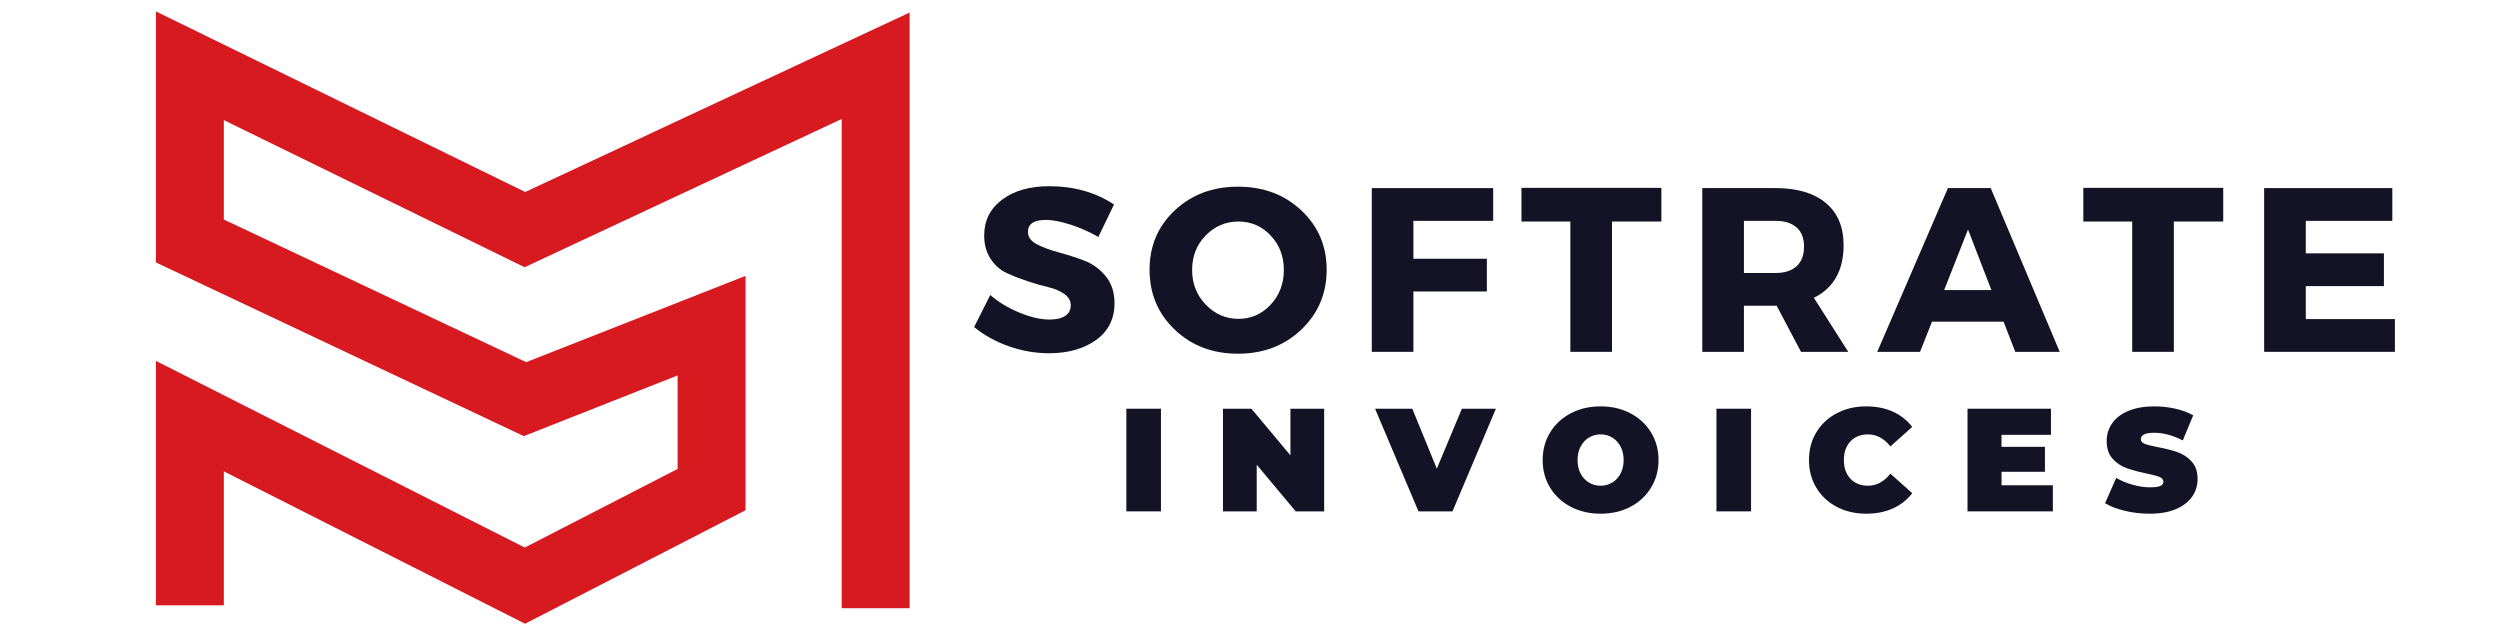 <svg xmlns="http://www.w3.org/2000/svg" xmlns:xlink="http://www.w3.org/1999/xlink" width="2000" zoomAndPan="magnify" viewBox="0 0 1500 375" height="500" preserveAspectRatio="xMidYMid meet" version="1.0"><defs><g/><clipPath id="afcc25f417"><path d="M 93.527 6.418 L 545.777 6.418 L 545.777 374.668 L 93.527 374.668 Z M 93.527 6.418 " clip-rule="nonzero"/></clipPath></defs><rect x="-150" width="1800" fill="#ffffff" y="-37.5" height="450" fill-opacity="1"/><rect x="-150" width="1800" fill="#ffffff" y="-37.5" height="450" fill-opacity="1"/><rect x="-150" width="1800" fill="#ffffff" y="-37.5" height="450" fill-opacity="1"/><g fill="#131325" fill-opacity="1"><g transform="translate(582.089, 211.104)"><g><path d="M 47.578 -99.375 C 62.273 -99.375 75.191 -95.723 86.328 -88.422 L 76.922 -68.922 C 71.773 -71.91 66.254 -74.363 60.359 -76.281 C 54.461 -78.195 49.5 -79.156 45.469 -79.156 C 38.27 -79.156 34.672 -76.77 34.672 -72 C 34.672 -68.914 36.445 -66.438 40 -64.562 C 43.562 -62.695 47.891 -61.082 52.984 -59.719 C 58.086 -58.363 63.188 -56.727 68.281 -54.812 C 73.383 -52.895 77.711 -49.781 81.266 -45.469 C 84.828 -41.164 86.609 -35.738 86.609 -29.188 C 86.609 -19.738 82.91 -12.367 75.516 -7.078 C 68.117 -1.797 58.711 0.844 47.297 0.844 C 39.16 0.844 31.113 -0.555 23.156 -3.359 C 15.207 -6.172 8.285 -10.008 2.391 -14.875 L 12.078 -34.109 C 17.035 -29.805 22.879 -26.273 29.609 -23.516 C 36.348 -20.754 42.336 -19.375 47.578 -19.375 C 51.609 -19.375 54.742 -20.098 56.984 -21.547 C 59.234 -22.992 60.359 -25.125 60.359 -27.938 C 60.359 -30.645 59.07 -32.91 56.5 -34.734 C 53.926 -36.555 50.719 -37.91 46.875 -38.797 C 43.039 -39.691 38.879 -40.891 34.391 -42.391 C 29.898 -43.891 25.734 -45.523 21.891 -47.297 C 18.055 -49.078 14.852 -51.91 12.281 -55.797 C 9.707 -59.68 8.422 -64.336 8.422 -69.766 C 8.422 -78.742 12 -85.922 19.156 -91.297 C 26.312 -96.68 35.785 -99.375 47.578 -99.375 Z M 47.578 -99.375 "/></g></g></g><g fill="#131325" fill-opacity="1"><g transform="translate(686.366, 211.104)"><g><path d="M 56.422 -99.094 C 71.672 -99.094 84.348 -94.344 94.453 -84.844 C 104.566 -75.344 109.625 -63.484 109.625 -49.266 C 109.625 -34.953 104.547 -22.973 94.391 -13.328 C 84.234 -3.691 71.578 1.125 56.422 1.125 C 41.266 1.125 28.633 -3.672 18.531 -13.266 C 8.426 -22.859 3.375 -34.859 3.375 -49.266 C 3.375 -63.578 8.426 -75.457 18.531 -84.906 C 28.633 -94.363 41.266 -99.094 56.422 -99.094 Z M 56.703 -78.188 C 49.035 -78.188 42.484 -75.398 37.047 -69.828 C 31.617 -64.266 28.906 -57.363 28.906 -49.125 C 28.906 -40.895 31.645 -33.945 37.125 -28.281 C 42.602 -22.625 49.129 -19.797 56.703 -19.797 C 64.285 -19.797 70.719 -22.625 76 -28.281 C 81.289 -33.945 83.938 -40.895 83.938 -49.125 C 83.938 -57.363 81.289 -64.266 76 -69.828 C 70.719 -75.398 64.285 -78.188 56.703 -78.188 Z M 56.703 -78.188 "/></g></g></g><g fill="#131325" fill-opacity="1"><g transform="translate(813.239, 211.104)"><g><path d="M 82.672 -78.594 L 34.812 -78.594 L 34.812 -55.859 L 78.875 -55.859 L 78.875 -36.219 L 34.812 -36.219 L 34.812 0 L 9.828 0 L 9.828 -98.25 L 82.672 -98.25 Z M 82.672 -78.594 "/></g></g></g><g fill="#131325" fill-opacity="1"><g transform="translate(911.902, 211.104)"><g><path d="M 84.922 -78.188 L 55.297 -78.188 L 55.297 0 L 30.312 0 L 30.312 -78.188 L 0.984 -78.188 L 0.984 -98.391 L 84.922 -98.391 Z M 84.922 -78.188 "/></g></g></g><g fill="#131325" fill-opacity="1"><g transform="translate(1011.547, 211.104)"><g><path d="M 69.062 0 L 54.453 -27.656 L 34.812 -27.656 L 34.812 0 L 9.828 0 L 9.828 -98.25 L 53.75 -98.25 C 66.758 -98.25 76.82 -95.273 83.938 -89.328 C 91.051 -83.391 94.609 -74.945 94.609 -64 C 94.609 -48.844 88.664 -38.316 76.781 -32.422 L 97.406 0 Z M 34.812 -47.297 L 53.75 -47.297 C 59.188 -47.297 63.398 -48.648 66.391 -51.359 C 69.379 -54.078 70.875 -58.008 70.875 -63.156 C 70.875 -68.207 69.379 -72.039 66.391 -74.656 C 63.398 -77.281 59.188 -78.594 53.75 -78.594 L 34.812 -78.594 Z M 34.812 -47.297 "/></g></g></g><g fill="#131325" fill-opacity="1"><g transform="translate(1127.052, 211.104)"><g><path d="M 75.094 -18.109 L 32.141 -18.109 L 24.984 0 L -0.703 0 L 41.688 -98.25 L 67.375 -98.25 L 108.781 0 L 82.109 0 Z M 67.797 -37.062 L 53.75 -73.406 L 39.438 -37.062 Z M 67.797 -37.062 "/></g></g></g><g fill="#131325" fill-opacity="1"><g transform="translate(1249.012, 211.104)"><g><path d="M 84.922 -78.188 L 55.297 -78.188 L 55.297 0 L 30.312 0 L 30.312 -78.188 L 0.984 -78.188 L 0.984 -98.391 L 84.922 -98.391 Z M 84.922 -78.188 "/></g></g></g><g fill="#131325" fill-opacity="1"><g transform="translate(1348.658, 211.104)"><g><path d="M 86.734 -78.594 L 34.812 -78.594 L 34.812 -59.094 L 81.688 -59.094 L 81.688 -39.438 L 34.812 -39.438 L 34.812 -19.656 L 88.281 -19.656 L 88.281 0 L 9.828 0 L 9.828 -98.25 L 86.734 -98.25 Z M 86.734 -78.594 "/></g></g></g><g fill="#131325" fill-opacity="1"><g transform="translate(670.792, 306.82)"><g><path d="M 5.016 -61.594 L 25.781 -61.594 L 25.781 0 L 5.016 0 Z M 5.016 -61.594 "/></g></g></g><g fill="#131325" fill-opacity="1"><g transform="translate(728.777, 306.82)"><g><path d="M 65.719 -61.594 L 65.719 0 L 48.656 0 L 25.25 -27.984 L 25.25 0 L 5.016 0 L 5.016 -61.594 L 22.078 -61.594 L 45.484 -33.609 L 45.484 -61.594 Z M 65.719 -61.594 "/></g></g></g><g fill="#131325" fill-opacity="1"><g transform="translate(826.708, 306.82)"><g><path d="M 70.828 -61.594 L 44.781 0 L 24.375 0 L -1.672 -61.594 L 20.672 -61.594 L 35.375 -25.609 L 50.422 -61.594 Z M 70.828 -61.594 "/></g></g></g><g fill="#131325" fill-opacity="1"><g transform="translate(923.054, 306.82)"><g><path d="M 37.312 1.406 C 30.676 1.406 24.719 0.031 19.438 -2.719 C 14.164 -5.477 10.031 -9.305 7.031 -14.203 C 4.039 -19.109 2.547 -24.641 2.547 -30.797 C 2.547 -36.953 4.039 -42.477 7.031 -47.375 C 10.031 -52.27 14.164 -56.098 19.438 -58.859 C 24.719 -61.617 30.676 -63 37.312 -63 C 43.938 -63 49.883 -61.617 55.156 -58.859 C 60.438 -56.098 64.57 -52.27 67.562 -47.375 C 70.562 -42.477 72.062 -36.953 72.062 -30.797 C 72.062 -24.641 70.562 -19.109 67.562 -14.203 C 64.57 -9.305 60.438 -5.477 55.156 -2.719 C 49.883 0.031 43.938 1.406 37.312 1.406 Z M 37.312 -15.391 C 39.883 -15.391 42.211 -16.02 44.297 -17.281 C 46.379 -18.551 48.035 -20.344 49.266 -22.656 C 50.504 -24.969 51.125 -27.68 51.125 -30.797 C 51.125 -33.898 50.504 -36.609 49.266 -38.922 C 48.035 -41.242 46.379 -43.035 44.297 -44.297 C 42.211 -45.555 39.883 -46.188 37.312 -46.188 C 34.727 -46.188 32.395 -45.555 30.312 -44.297 C 28.227 -43.035 26.566 -41.242 25.328 -38.922 C 24.098 -36.609 23.484 -33.898 23.484 -30.797 C 23.484 -27.68 24.098 -24.969 25.328 -22.656 C 26.566 -20.344 28.227 -18.551 30.312 -17.281 C 32.395 -16.02 34.727 -15.391 37.312 -15.391 Z M 37.312 -15.391 "/></g></g></g><g fill="#131325" fill-opacity="1"><g transform="translate(1024.856, 306.82)"><g><path d="M 5.016 -61.594 L 25.781 -61.594 L 25.781 0 L 5.016 0 Z M 5.016 -61.594 "/></g></g></g><g fill="#131325" fill-opacity="1"><g transform="translate(1082.841, 306.82)"><g><path d="M 36.859 1.406 C 30.348 1.406 24.484 0.039 19.266 -2.688 C 14.047 -5.414 9.953 -9.227 6.984 -14.125 C 4.023 -19.02 2.547 -24.578 2.547 -30.797 C 2.547 -37.016 4.023 -42.57 6.984 -47.469 C 9.953 -52.363 14.047 -56.176 19.266 -58.906 C 24.484 -61.633 30.348 -63 36.859 -63 C 42.848 -63 48.188 -61.941 52.875 -59.828 C 57.57 -57.711 61.445 -54.66 64.5 -50.672 L 51.391 -38.984 C 47.566 -43.785 43.078 -46.188 37.922 -46.188 C 33.578 -46.188 30.082 -44.789 27.438 -42 C 24.801 -39.219 23.484 -35.484 23.484 -30.797 C 23.484 -26.098 24.801 -22.352 27.438 -19.562 C 30.082 -16.781 33.578 -15.391 37.922 -15.391 C 43.078 -15.391 47.566 -17.797 51.391 -22.609 L 64.5 -10.906 C 61.445 -6.914 57.57 -3.863 52.875 -1.75 C 48.188 0.352 42.848 1.406 36.859 1.406 Z M 36.859 1.406 "/></g></g></g><g fill="#131325" fill-opacity="1"><g transform="translate(1175.493, 306.82)"><g><path d="M 56.219 -15.656 L 56.219 0 L 5.016 0 L 5.016 -61.594 L 55.078 -61.594 L 55.078 -45.922 L 25.422 -45.922 L 25.422 -38.719 L 51.469 -38.719 L 51.469 -23.75 L 25.422 -23.75 L 25.422 -15.656 Z M 56.219 -15.656 "/></g></g></g><g fill="#131325" fill-opacity="1"><g transform="translate(1261.897, 306.82)"><g><path d="M 27.984 1.406 C 22.879 1.406 17.906 0.832 13.062 -0.312 C 8.227 -1.457 4.254 -2.992 1.141 -4.922 L 7.828 -20.062 C 10.766 -18.363 14.051 -17 17.688 -15.969 C 21.32 -14.938 24.812 -14.422 28.156 -14.422 C 31.031 -14.422 33.082 -14.695 34.312 -15.25 C 35.539 -15.812 36.156 -16.648 36.156 -17.766 C 36.156 -19.055 35.348 -20.023 33.734 -20.672 C 32.129 -21.316 29.477 -22.02 25.781 -22.781 C 21.031 -23.781 17.07 -24.852 13.906 -26 C 10.738 -27.145 7.977 -29.02 5.625 -31.625 C 3.281 -34.238 2.109 -37.773 2.109 -42.234 C 2.109 -46.109 3.191 -49.629 5.359 -52.797 C 7.535 -55.961 10.781 -58.453 15.094 -60.266 C 19.406 -62.086 24.641 -63 30.797 -63 C 35.016 -63 39.16 -62.539 43.234 -61.625 C 47.316 -60.719 50.91 -59.383 54.016 -57.625 L 47.781 -42.578 C 41.738 -45.629 36.02 -47.156 30.625 -47.156 C 25.281 -47.156 22.609 -45.863 22.609 -43.281 C 22.609 -42.051 23.398 -41.129 24.984 -40.516 C 26.566 -39.898 29.176 -39.238 32.812 -38.531 C 37.508 -37.656 41.469 -36.645 44.688 -35.5 C 47.914 -34.352 50.719 -32.488 53.094 -29.906 C 55.469 -27.332 56.656 -23.816 56.656 -19.359 C 56.656 -15.484 55.57 -11.977 53.406 -8.844 C 51.238 -5.707 48 -3.211 43.688 -1.359 C 39.375 0.484 34.141 1.406 27.984 1.406 Z M 27.984 1.406 "/></g></g></g><g clip-path="url(#afcc25f417)"><path fill="#d71920" d="M 315.039 374.246 L 134.293 282.805 L 134.293 363.199 L 93.527 363.199 L 93.527 216.527 L 314.844 328.523 L 406.562 281.363 L 406.562 225.266 L 314.27 261.672 L 93.527 157.453 L 93.527 6.84 L 315.133 115.191 L 545.777 7.516 L 545.777 364.93 L 505.012 364.93 L 505.012 71.391 L 314.75 160.336 L 134.293 72.062 L 134.293 131.711 L 315.711 217.297 L 447.328 165.523 L 447.328 306.145 Z M 315.039 374.246 " fill-opacity="1" fill-rule="nonzero"/></g></svg>